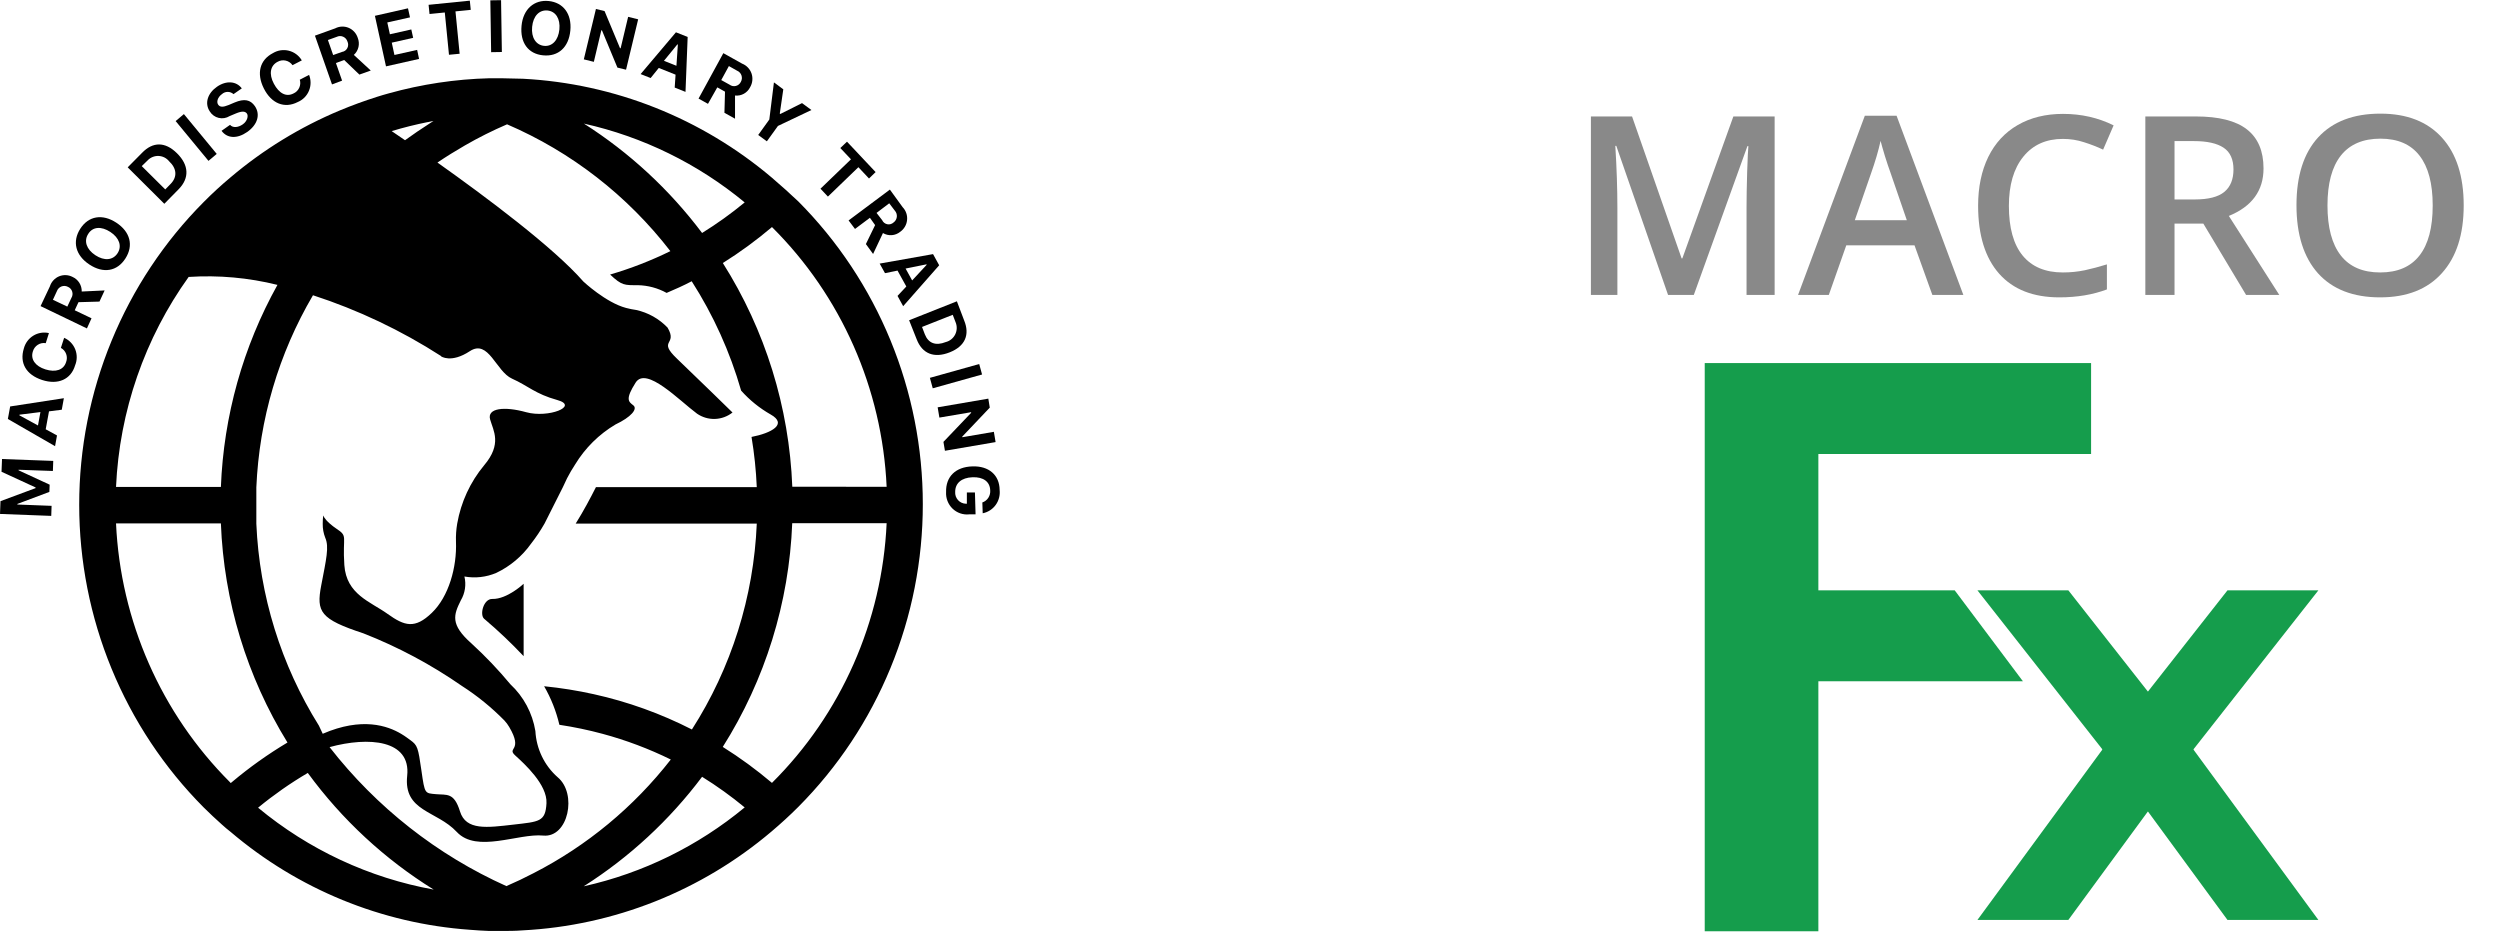 <svg width="110" height="41" viewBox="0 0 110 41" fill="none" xmlns="http://www.w3.org/2000/svg">
<path d="M0.067 20.758L1.566 21.448V21.477L0.022 22.051L0 22.613L2.255 22.699L2.27 22.257L0.764 22.199V22.173L2.172 21.644L2.185 21.326L0.818 20.694V20.669L2.327 20.723L2.343 20.28L0.089 20.197L0.067 20.758Z" fill="black"/>
<path d="M0.346 18.435L2.423 19.632L2.508 19.16L2.011 18.888L2.156 18.099L2.718 18.028L2.81 17.521L0.447 17.884L0.346 18.435ZM0.856 18.246L1.779 18.131L1.671 18.721L0.853 18.275L0.856 18.246Z" fill="black"/>
<path d="M2.822 14.864L2.679 15.307C2.787 15.365 2.869 15.461 2.911 15.576C2.954 15.691 2.952 15.818 2.908 15.933C2.8 16.276 2.451 16.395 2.001 16.254C1.55 16.113 1.335 15.805 1.446 15.464C1.479 15.344 1.556 15.239 1.661 15.172C1.765 15.104 1.891 15.078 2.013 15.099L2.153 14.656C1.918 14.602 1.672 14.643 1.466 14.769C1.26 14.895 1.111 15.097 1.049 15.333C0.85 15.975 1.154 16.491 1.852 16.719C2.549 16.947 3.12 16.697 3.304 16.077C3.398 15.852 3.4 15.598 3.31 15.37C3.22 15.143 3.044 14.961 2.822 14.864Z" fill="black"/>
<path d="M4.027 14.005L3.288 13.652L3.453 13.296L4.376 13.27L4.604 12.779L3.596 12.827C3.599 12.692 3.563 12.559 3.491 12.444C3.419 12.33 3.316 12.24 3.193 12.185C3.102 12.138 3.001 12.11 2.899 12.106C2.796 12.101 2.693 12.12 2.598 12.159C2.503 12.199 2.418 12.259 2.348 12.336C2.278 12.412 2.226 12.503 2.194 12.603L1.785 13.469L3.824 14.451L4.027 14.005ZM3.139 13.113L2.962 13.491L2.328 13.19L2.502 12.814C2.518 12.767 2.544 12.725 2.578 12.689C2.612 12.653 2.654 12.625 2.699 12.606C2.745 12.588 2.794 12.579 2.843 12.581C2.892 12.583 2.94 12.596 2.984 12.619C3.029 12.637 3.07 12.666 3.103 12.702C3.137 12.738 3.161 12.781 3.176 12.829C3.191 12.876 3.196 12.926 3.189 12.975C3.183 13.024 3.166 13.071 3.139 13.113Z" fill="black"/>
<path d="M3.935 11.64C4.547 12.044 5.156 11.942 5.52 11.37C5.885 10.799 5.73 10.2 5.118 9.798C4.506 9.397 3.894 9.5 3.532 10.065C3.171 10.629 3.32 11.236 3.935 11.64ZM3.881 10.293C4.078 9.972 4.458 9.946 4.855 10.206C5.251 10.466 5.375 10.832 5.172 11.143C4.969 11.454 4.588 11.489 4.195 11.229C3.802 10.97 3.681 10.604 3.881 10.293Z" fill="black"/>
<path d="M7.867 8.319C8.34 7.832 8.314 7.264 7.788 6.744C7.262 6.224 6.723 6.237 6.253 6.722L5.619 7.363L7.23 8.967L7.867 8.319ZM6.491 7.062C6.553 6.995 6.628 6.943 6.712 6.909C6.795 6.875 6.885 6.858 6.975 6.862C7.065 6.865 7.153 6.888 7.234 6.928C7.314 6.969 7.385 7.026 7.442 7.097C7.785 7.418 7.804 7.787 7.512 8.088L7.271 8.335L6.237 7.309L6.491 7.062Z" fill="black"/>
<path d="M8.091 5.02L7.728 5.327L9.173 7.078L9.536 6.772L8.091 5.02Z" fill="black"/>
<path d="M10.103 5.108L10.379 4.992C10.642 4.883 10.781 4.89 10.861 4.992C10.94 5.095 10.883 5.332 10.68 5.473C10.477 5.615 10.242 5.634 10.122 5.493L9.748 5.756C9.998 6.096 10.436 6.115 10.877 5.807C11.317 5.499 11.473 5.053 11.216 4.671C11.016 4.383 10.747 4.331 10.319 4.511L10.062 4.62C9.811 4.723 9.678 4.72 9.599 4.604C9.519 4.489 9.57 4.283 9.764 4.142C9.834 4.078 9.924 4.043 10.019 4.043C10.113 4.043 10.204 4.078 10.274 4.142L10.639 3.889C10.401 3.568 9.954 3.532 9.545 3.818C9.136 4.103 8.993 4.543 9.228 4.899C9.271 4.971 9.329 5.034 9.397 5.083C9.464 5.133 9.541 5.168 9.622 5.187C9.704 5.207 9.788 5.21 9.871 5.196C9.953 5.182 10.032 5.152 10.103 5.108Z" fill="black"/>
<path d="M13.102 4.489C13.324 4.396 13.501 4.219 13.594 3.995C13.687 3.772 13.689 3.52 13.6 3.295L13.191 3.507C13.226 3.625 13.217 3.752 13.165 3.864C13.114 3.975 13.024 4.064 12.912 4.113C12.595 4.277 12.278 4.113 12.05 3.683C11.821 3.253 11.894 2.888 12.211 2.721C12.32 2.658 12.447 2.639 12.569 2.666C12.691 2.693 12.799 2.765 12.871 2.868L13.28 2.657C13.153 2.445 12.948 2.292 12.711 2.232C12.473 2.172 12.222 2.209 12.011 2.336C11.428 2.637 11.276 3.228 11.609 3.892C11.942 4.556 12.519 4.79 13.102 4.489Z" fill="black"/>
<path d="M15.052 3.548L14.78 2.772L15.144 2.64L15.813 3.282L16.314 3.103L15.569 2.416C15.671 2.324 15.742 2.203 15.773 2.068C15.803 1.934 15.792 1.793 15.741 1.665C15.709 1.567 15.658 1.476 15.588 1.4C15.519 1.324 15.434 1.263 15.34 1.224C15.245 1.184 15.143 1.166 15.041 1.17C14.939 1.174 14.839 1.201 14.748 1.248L13.857 1.569L14.608 3.715L15.052 3.548ZM14.811 1.623C14.855 1.601 14.903 1.589 14.952 1.587C15.001 1.585 15.05 1.594 15.095 1.614C15.14 1.633 15.181 1.662 15.214 1.698C15.247 1.735 15.272 1.778 15.287 1.826C15.309 1.871 15.32 1.921 15.319 1.971C15.319 2.022 15.306 2.071 15.283 2.116C15.26 2.161 15.227 2.199 15.186 2.229C15.146 2.258 15.099 2.277 15.049 2.284L14.659 2.422L14.428 1.761L14.811 1.623Z" fill="black"/>
<path d="M18.439 2.592L18.354 2.195L17.355 2.419L17.238 1.877L18.179 1.665L18.097 1.296L17.155 1.508L17.041 0.988L18.04 0.764L17.951 0.366L16.496 0.696L16.984 2.92L18.439 2.592Z" fill="black"/>
<path d="M19.571 0.549L19.755 2.41L20.224 2.365L20.041 0.501L20.713 0.433L20.672 0.029L18.858 0.212L18.899 0.616L19.571 0.549Z" fill="black"/>
<path d="M22.047 0.007L21.575 0.015L21.61 2.296L22.082 2.288L22.047 0.007Z" fill="black"/>
<path d="M23.899 2.435C24.565 2.499 25.025 2.082 25.095 1.344C25.165 0.606 24.778 0.109 24.143 0.045C23.509 -0.019 23.018 0.395 22.948 1.133C22.878 1.87 23.233 2.371 23.899 2.435ZM23.414 1.181C23.459 0.703 23.731 0.427 24.09 0.462C24.448 0.497 24.66 0.821 24.613 1.296C24.565 1.771 24.296 2.053 23.941 2.018C23.585 1.983 23.367 1.655 23.414 1.181Z" fill="black"/>
<path d="M26.459 1.331L26.487 1.338L27.166 2.974L27.546 3.067L28.079 0.85L27.638 0.741L27.308 2.124L27.28 2.118L26.601 0.488L26.221 0.395L25.688 2.612L26.129 2.721L26.459 1.331Z" fill="black"/>
<path d="M28.986 2.99L29.725 3.285L29.687 3.853L30.162 4.043L30.257 1.627L29.741 1.421L28.187 3.26L28.628 3.433L28.986 2.99ZM29.801 1.957H29.826L29.763 2.894L29.214 2.676L29.801 1.957Z" fill="black"/>
<path d="M31.561 3.844L31.9 4.033L31.875 4.963L32.341 5.223V4.203C32.476 4.218 32.612 4.191 32.731 4.125C32.85 4.059 32.947 3.957 33.007 3.834C33.059 3.745 33.092 3.645 33.102 3.541C33.113 3.438 33.101 3.333 33.068 3.235C33.034 3.136 32.98 3.047 32.908 2.972C32.837 2.897 32.75 2.838 32.655 2.801L31.827 2.339L30.736 4.338L31.151 4.569L31.561 3.844ZM32.071 2.907L32.429 3.109C32.475 3.127 32.516 3.156 32.549 3.192C32.583 3.228 32.609 3.27 32.625 3.317C32.641 3.364 32.646 3.414 32.642 3.463C32.637 3.512 32.622 3.56 32.597 3.603C32.576 3.647 32.545 3.686 32.507 3.717C32.469 3.748 32.424 3.771 32.377 3.782C32.329 3.794 32.28 3.795 32.232 3.785C32.184 3.775 32.139 3.754 32.1 3.725L31.735 3.523L32.071 2.907Z" fill="black"/>
<path d="M34.23 5.541L35.702 4.841L35.289 4.537L34.335 5.015L34.31 4.999L34.465 3.93L34.053 3.625L33.85 5.259L33.361 5.939L33.742 6.218L34.23 5.541Z" fill="black"/>
<path d="M36.428 8.65L37.769 7.357L38.236 7.854L38.527 7.572L37.268 6.234L36.974 6.513L37.443 7.01L36.101 8.303L36.428 8.65Z" fill="black"/>
<path d="M37.62 10.074L38.276 9.583L38.505 9.904L38.099 10.739L38.416 11.175L38.85 10.254C38.967 10.324 39.102 10.357 39.238 10.347C39.373 10.337 39.502 10.286 39.608 10.2C39.693 10.141 39.764 10.064 39.816 9.975C39.869 9.886 39.901 9.786 39.911 9.683C39.922 9.579 39.91 9.475 39.876 9.377C39.842 9.279 39.788 9.19 39.716 9.115L39.155 8.342L37.338 9.699L37.62 10.074ZM39.126 8.945L39.37 9.266C39.404 9.302 39.429 9.346 39.445 9.393C39.46 9.44 39.466 9.49 39.461 9.54C39.455 9.589 39.44 9.637 39.415 9.68C39.39 9.723 39.357 9.76 39.316 9.789C39.28 9.823 39.236 9.848 39.188 9.861C39.14 9.875 39.09 9.877 39.041 9.867C38.992 9.857 38.947 9.836 38.907 9.805C38.868 9.775 38.837 9.735 38.816 9.689L38.568 9.368L39.126 8.945Z" fill="black"/>
<path d="M38.94 12.019L39.491 11.906L39.878 12.606L39.491 13.02L39.739 13.472L41.324 11.672L41.054 11.181L38.705 11.598L38.94 12.019ZM40.769 11.63V11.656L40.135 12.339L39.846 11.816L40.769 11.63Z" fill="black"/>
<path d="M40.334 14.929C40.581 15.57 41.105 15.773 41.786 15.503C42.468 15.233 42.681 14.726 42.421 14.095L42.103 13.257L40.001 14.091L40.334 14.929ZM41.92 13.851L42.043 14.171C42.08 14.257 42.098 14.35 42.096 14.444C42.093 14.537 42.071 14.629 42.03 14.713C41.989 14.796 41.93 14.87 41.858 14.928C41.786 14.987 41.702 15.028 41.612 15.051C41.168 15.227 40.845 15.102 40.692 14.707L40.569 14.386L41.92 13.851Z" fill="black"/>
<path d="M43.085 16.017L40.915 16.625L41.041 17.085L43.211 16.478L43.085 16.017Z" fill="black"/>
<path d="M43.73 19L42.341 19.238L42.338 19.212L43.55 17.935L43.486 17.54L41.257 17.922L41.333 18.374L42.728 18.137L42.731 18.163L41.511 19.443L41.577 19.834L43.806 19.452L43.73 19Z" fill="black"/>
<path d="M42.783 20.521C42.047 20.543 41.609 20.973 41.628 21.65C41.62 21.785 41.641 21.92 41.69 22.045C41.739 22.171 41.813 22.284 41.91 22.378C42.006 22.471 42.121 22.542 42.247 22.586C42.373 22.63 42.507 22.646 42.64 22.632H42.925L42.897 21.669H42.542V22.164H42.5C42.435 22.162 42.37 22.148 42.31 22.12C42.251 22.093 42.197 22.054 42.153 22.005C42.109 21.956 42.075 21.898 42.053 21.836C42.032 21.773 42.023 21.707 42.028 21.641C42.028 21.262 42.304 21.018 42.789 20.999C43.274 20.98 43.556 21.201 43.569 21.57C43.579 21.686 43.551 21.802 43.488 21.9C43.426 21.998 43.332 22.071 43.223 22.109L43.239 22.584C43.468 22.539 43.672 22.408 43.81 22.218C43.948 22.027 44.01 21.792 43.984 21.557C43.978 20.903 43.509 20.495 42.783 20.521Z" fill="black"/>
<path d="M33.964 7.819C30.877 5.204 27.033 3.676 23.012 3.465C22.695 3.465 22.378 3.443 22.06 3.443C21.886 3.443 21.712 3.443 21.537 3.443C20.036 3.482 18.545 3.706 17.098 4.11C16.927 4.158 16.755 4.206 16.587 4.261C16.029 4.438 15.483 4.638 14.948 4.861C13.207 5.589 11.585 6.582 10.141 7.806C9.732 8.149 9.335 8.512 8.958 8.894C7.223 10.639 5.847 12.713 4.908 14.998C3.968 17.283 3.485 19.734 3.485 22.209C3.485 24.683 3.968 27.134 4.908 29.419C5.847 31.704 7.223 33.778 8.958 35.523C9.218 35.783 9.488 36.033 9.76 36.277C9.887 36.389 10.011 36.502 10.141 36.598C13.112 39.127 16.799 40.636 20.672 40.91C20.954 40.933 21.236 40.952 21.521 40.962C21.696 40.962 21.87 40.962 22.044 40.962C22.362 40.962 22.679 40.962 22.996 40.936C27.017 40.729 30.862 39.202 33.948 36.585C34.357 36.239 34.754 35.876 35.131 35.498C36.866 33.753 38.242 31.678 39.181 29.393C40.121 27.108 40.604 24.658 40.604 22.183C40.604 19.708 40.121 17.258 39.181 14.973C38.242 12.688 36.866 10.613 35.131 8.868C34.77 8.525 34.373 8.169 33.964 7.819ZM32.766 8.906C32.172 9.397 31.546 9.846 30.892 10.251C29.458 8.344 27.696 6.713 25.691 5.438C28.285 6.017 30.709 7.205 32.766 8.906ZM18.813 5.377C18.902 5.358 18.988 5.336 19.073 5.323L18.905 5.432C18.538 5.666 18.176 5.913 17.821 6.17L17.234 5.769C17.759 5.61 18.288 5.478 18.823 5.371L18.813 5.377ZM19.403 15.676C19.403 15.676 19.844 15.997 20.672 15.452C21.499 14.906 21.823 16.347 22.53 16.661C23.237 16.976 23.548 17.332 24.521 17.601C25.494 17.871 24.125 18.407 23.151 18.137C22.178 17.867 21.423 17.961 21.566 18.458C21.708 18.955 22.098 19.533 21.302 20.473C20.691 21.208 20.282 22.093 20.117 23.039C20.072 23.301 20.054 23.567 20.063 23.832C20.107 24.952 19.746 26.251 19 26.966C18.255 27.682 17.805 27.55 17.053 27.011C16.302 26.472 15.24 26.161 15.151 24.862C15.062 23.562 15.329 23.61 14.796 23.258C14.699 23.193 14.607 23.122 14.52 23.046C14.254 22.815 14.222 22.677 14.222 22.677C14.207 22.799 14.199 22.922 14.2 23.046C14.196 23.257 14.234 23.466 14.311 23.662C14.488 24.063 14.355 24.602 14.133 25.763C13.911 26.925 14.089 27.242 15.991 27.868C17.519 28.467 18.972 29.243 20.323 30.181C21.001 30.616 21.628 31.126 22.194 31.702C22.275 31.789 22.346 31.885 22.406 31.988C23.04 33.062 22.276 32.883 22.672 33.242C23.069 33.602 24.09 34.526 24.045 35.344C24.001 36.162 23.728 36.152 22.584 36.284C21.439 36.415 20.503 36.553 20.24 35.703C19.977 34.853 19.663 34.987 19.178 34.943C18.693 34.898 18.69 34.943 18.544 33.913C18.398 32.883 18.369 32.793 18.059 32.568C17.979 32.514 17.843 32.401 17.646 32.286C17.06 31.939 15.934 31.535 14.2 32.286L14.031 31.927C12.364 29.26 11.415 26.198 11.279 23.046V21.442C11.407 18.46 12.263 15.556 13.771 12.991C15.757 13.637 17.653 14.537 19.413 15.67L19.403 15.676ZM8.305 12.185C9.616 12.1 10.932 12.218 12.208 12.535C10.693 15.257 9.84 18.304 9.719 21.426H5.105C5.255 18.093 6.367 14.878 8.305 12.179V12.185ZM10.153 34.455L10.109 34.407C7.089 31.384 5.303 27.323 5.105 23.03H9.719C9.85 26.447 10.86 29.77 12.649 32.671C11.793 33.182 10.979 33.761 10.214 34.404L10.153 34.455ZM11.352 35.542C12.041 34.974 12.774 34.461 13.543 34.009C15.047 36.064 16.928 37.807 19.083 39.142C16.244 38.627 13.583 37.386 11.352 35.536V35.542ZM22.289 38.992C19.239 37.624 16.566 35.524 14.501 32.873C16.229 32.401 18.084 32.552 17.916 34.134C17.748 35.716 19.216 35.658 20.098 36.605C20.979 37.551 22.802 36.659 23.903 36.765C25.003 36.871 25.409 34.923 24.537 34.198C24.248 33.943 24.012 33.632 23.844 33.283C23.676 32.934 23.578 32.555 23.557 32.167C23.427 31.376 23.04 30.651 22.457 30.108C21.927 29.47 21.355 28.87 20.744 28.311C19.793 27.47 19.964 27.05 20.275 26.418C20.463 26.102 20.52 25.724 20.434 25.366C20.906 25.451 21.393 25.396 21.835 25.208C22.444 24.919 22.97 24.477 23.364 23.925C23.584 23.644 23.783 23.347 23.96 23.036L24.768 21.432L24.952 21.041C25.06 20.832 25.178 20.63 25.307 20.434C25.748 19.709 26.358 19.106 27.083 18.676C27.762 18.355 28.073 17.993 27.863 17.832C27.654 17.672 27.502 17.569 27.968 16.834C28.434 16.1 29.889 17.624 30.669 18.201C30.901 18.361 31.177 18.442 31.458 18.433C31.738 18.424 32.009 18.325 32.23 18.15C32.23 18.15 30.669 16.623 29.788 15.782C28.907 14.941 29.839 15.205 29.373 14.415C28.997 14.024 28.517 13.754 27.99 13.639C27.84 13.618 27.692 13.588 27.546 13.549C26.658 13.315 25.669 12.388 25.669 12.388C24.363 10.893 21.404 8.682 19.248 7.152C19.641 6.885 20.044 6.638 20.453 6.401C21.054 6.054 21.674 5.744 22.311 5.47C25.135 6.684 27.607 8.604 29.496 11.05C28.643 11.469 27.756 11.813 26.845 12.08C27.365 12.57 27.48 12.548 28.063 12.548C28.507 12.557 28.942 12.673 29.331 12.888C29.706 12.728 30.073 12.567 30.435 12.375C31.388 13.863 32.121 15.484 32.61 17.187C32.983 17.606 33.422 17.96 33.907 18.236C34.668 18.663 33.945 19.055 33.067 19.225C33.189 19.956 33.267 20.694 33.298 21.435H26.221C25.98 21.91 25.691 22.459 25.33 23.039H33.298C33.164 26.262 32.178 29.39 30.444 32.097C29.075 31.398 27.624 30.876 26.125 30.544C25.405 30.384 24.675 30.268 23.941 30.194C24.247 30.723 24.473 31.295 24.613 31.891C25.254 31.987 25.889 32.12 26.515 32.289C27.549 32.568 28.553 32.946 29.515 33.419C27.885 35.51 25.823 37.217 23.475 38.42C23.085 38.623 22.691 38.812 22.289 38.985V38.992ZM25.691 38.992C27.697 37.717 29.459 36.087 30.892 34.179C31.546 34.585 32.172 35.035 32.766 35.526C30.71 37.228 28.288 38.416 25.694 38.995L25.691 38.992ZM33.964 34.445C33.281 33.867 32.559 33.338 31.802 32.864C33.666 29.915 34.721 26.518 34.858 23.02H39.012C38.816 27.338 37.013 31.421 33.964 34.449V34.445ZM34.861 21.416C34.725 17.918 33.67 14.521 31.805 11.573C32.562 11.098 33.285 10.569 33.967 9.991C37.015 13.019 38.817 17.102 39.012 21.419L34.861 21.416Z" fill="black"/>
<path d="M21.302 27.226C21.912 27.741 22.492 28.291 23.04 28.872V25.686C23.04 25.686 22.317 26.37 21.661 26.354C21.274 26.344 21.096 27.047 21.302 27.226Z" fill="black"/>
<path d="M75.008 15.976V40.976H80.008V29.976H89.008L86.008 25.976H80.008V19.976H92.008V15.976H75.008Z" fill="#159D4C"/>
<path d="M92.508 32.976L87.008 25.976H91.008L96.508 32.976L91.008 40.476H87.008L92.508 32.976Z" fill="#159D4C"/>
<path d="M96.508 32.976L102.008 25.976H98.008L92.508 32.976L98.008 40.476H102.008L96.508 32.976Z" fill="#159D4C"/>
<path d="M73.394 12.976L71.117 6.418H71.074C71.135 7.392 71.165 8.305 71.165 9.157V12.976H70V5.124H71.81L73.991 11.37H74.023L76.268 5.124H78.084V12.976H76.848V9.093C76.848 8.702 76.857 8.194 76.875 7.567C76.897 6.941 76.914 6.561 76.929 6.429H76.886L74.528 12.976H73.394Z" fill="#898989"/>
<path d="M85.023 12.976L84.239 10.795H81.236L80.468 12.976H79.115L82.053 5.091H83.449L86.387 12.976H85.023ZM83.9 9.689L83.165 7.551C83.111 7.408 83.036 7.182 82.939 6.875C82.846 6.567 82.781 6.341 82.746 6.198C82.649 6.638 82.507 7.12 82.321 7.643L81.612 9.689H83.9Z" fill="#898989"/>
<path d="M90.765 6.112C90.027 6.112 89.447 6.373 89.024 6.896C88.602 7.419 88.391 8.14 88.391 9.061C88.391 10.024 88.593 10.752 88.998 11.247C89.406 11.741 89.995 11.988 90.765 11.988C91.098 11.988 91.42 11.956 91.731 11.891C92.043 11.823 92.367 11.737 92.704 11.633V12.734C92.088 12.967 91.389 13.084 90.609 13.084C89.46 13.084 88.577 12.736 87.961 12.041C87.345 11.343 87.037 10.346 87.037 9.05C87.037 8.233 87.186 7.519 87.483 6.907C87.784 6.294 88.217 5.825 88.783 5.5C89.349 5.174 90.013 5.011 90.775 5.011C91.578 5.011 92.319 5.179 92.999 5.516L92.537 6.584C92.272 6.459 91.991 6.35 91.694 6.257C91.4 6.16 91.091 6.112 90.765 6.112Z" fill="#898989"/>
<path d="M95.679 8.776H96.571C97.169 8.776 97.602 8.665 97.871 8.443C98.139 8.221 98.273 7.891 98.273 7.455C98.273 7.011 98.128 6.692 97.838 6.499C97.548 6.305 97.112 6.208 96.528 6.208H95.679V8.776ZM95.679 9.839V12.976H94.395V5.124H96.614C97.627 5.124 98.377 5.313 98.864 5.693C99.351 6.072 99.595 6.645 99.595 7.412C99.595 8.389 99.086 9.086 98.069 9.501L100.288 12.976H98.827L96.947 9.839H95.679Z" fill="#898989"/>
<path d="M108.403 9.039C108.403 10.317 108.083 11.311 107.442 12.02C106.805 12.729 105.9 13.084 104.729 13.084C103.544 13.084 102.633 12.733 101.996 12.031C101.362 11.325 101.045 10.325 101.045 9.028C101.045 7.732 101.364 6.737 102.001 6.042C102.642 5.347 103.555 5 104.74 5C105.908 5 106.81 5.353 107.447 6.058C108.085 6.764 108.403 7.757 108.403 9.039ZM102.409 9.039C102.409 10.006 102.604 10.74 102.995 11.241C103.385 11.739 103.963 11.988 104.729 11.988C105.492 11.988 106.067 11.741 106.454 11.247C106.844 10.752 107.039 10.017 107.039 9.039C107.039 8.076 106.846 7.345 106.459 6.848C106.076 6.35 105.503 6.101 104.74 6.101C103.97 6.101 103.389 6.35 102.995 6.848C102.604 7.345 102.409 8.076 102.409 9.039Z" fill="#898989"/>
</svg>
